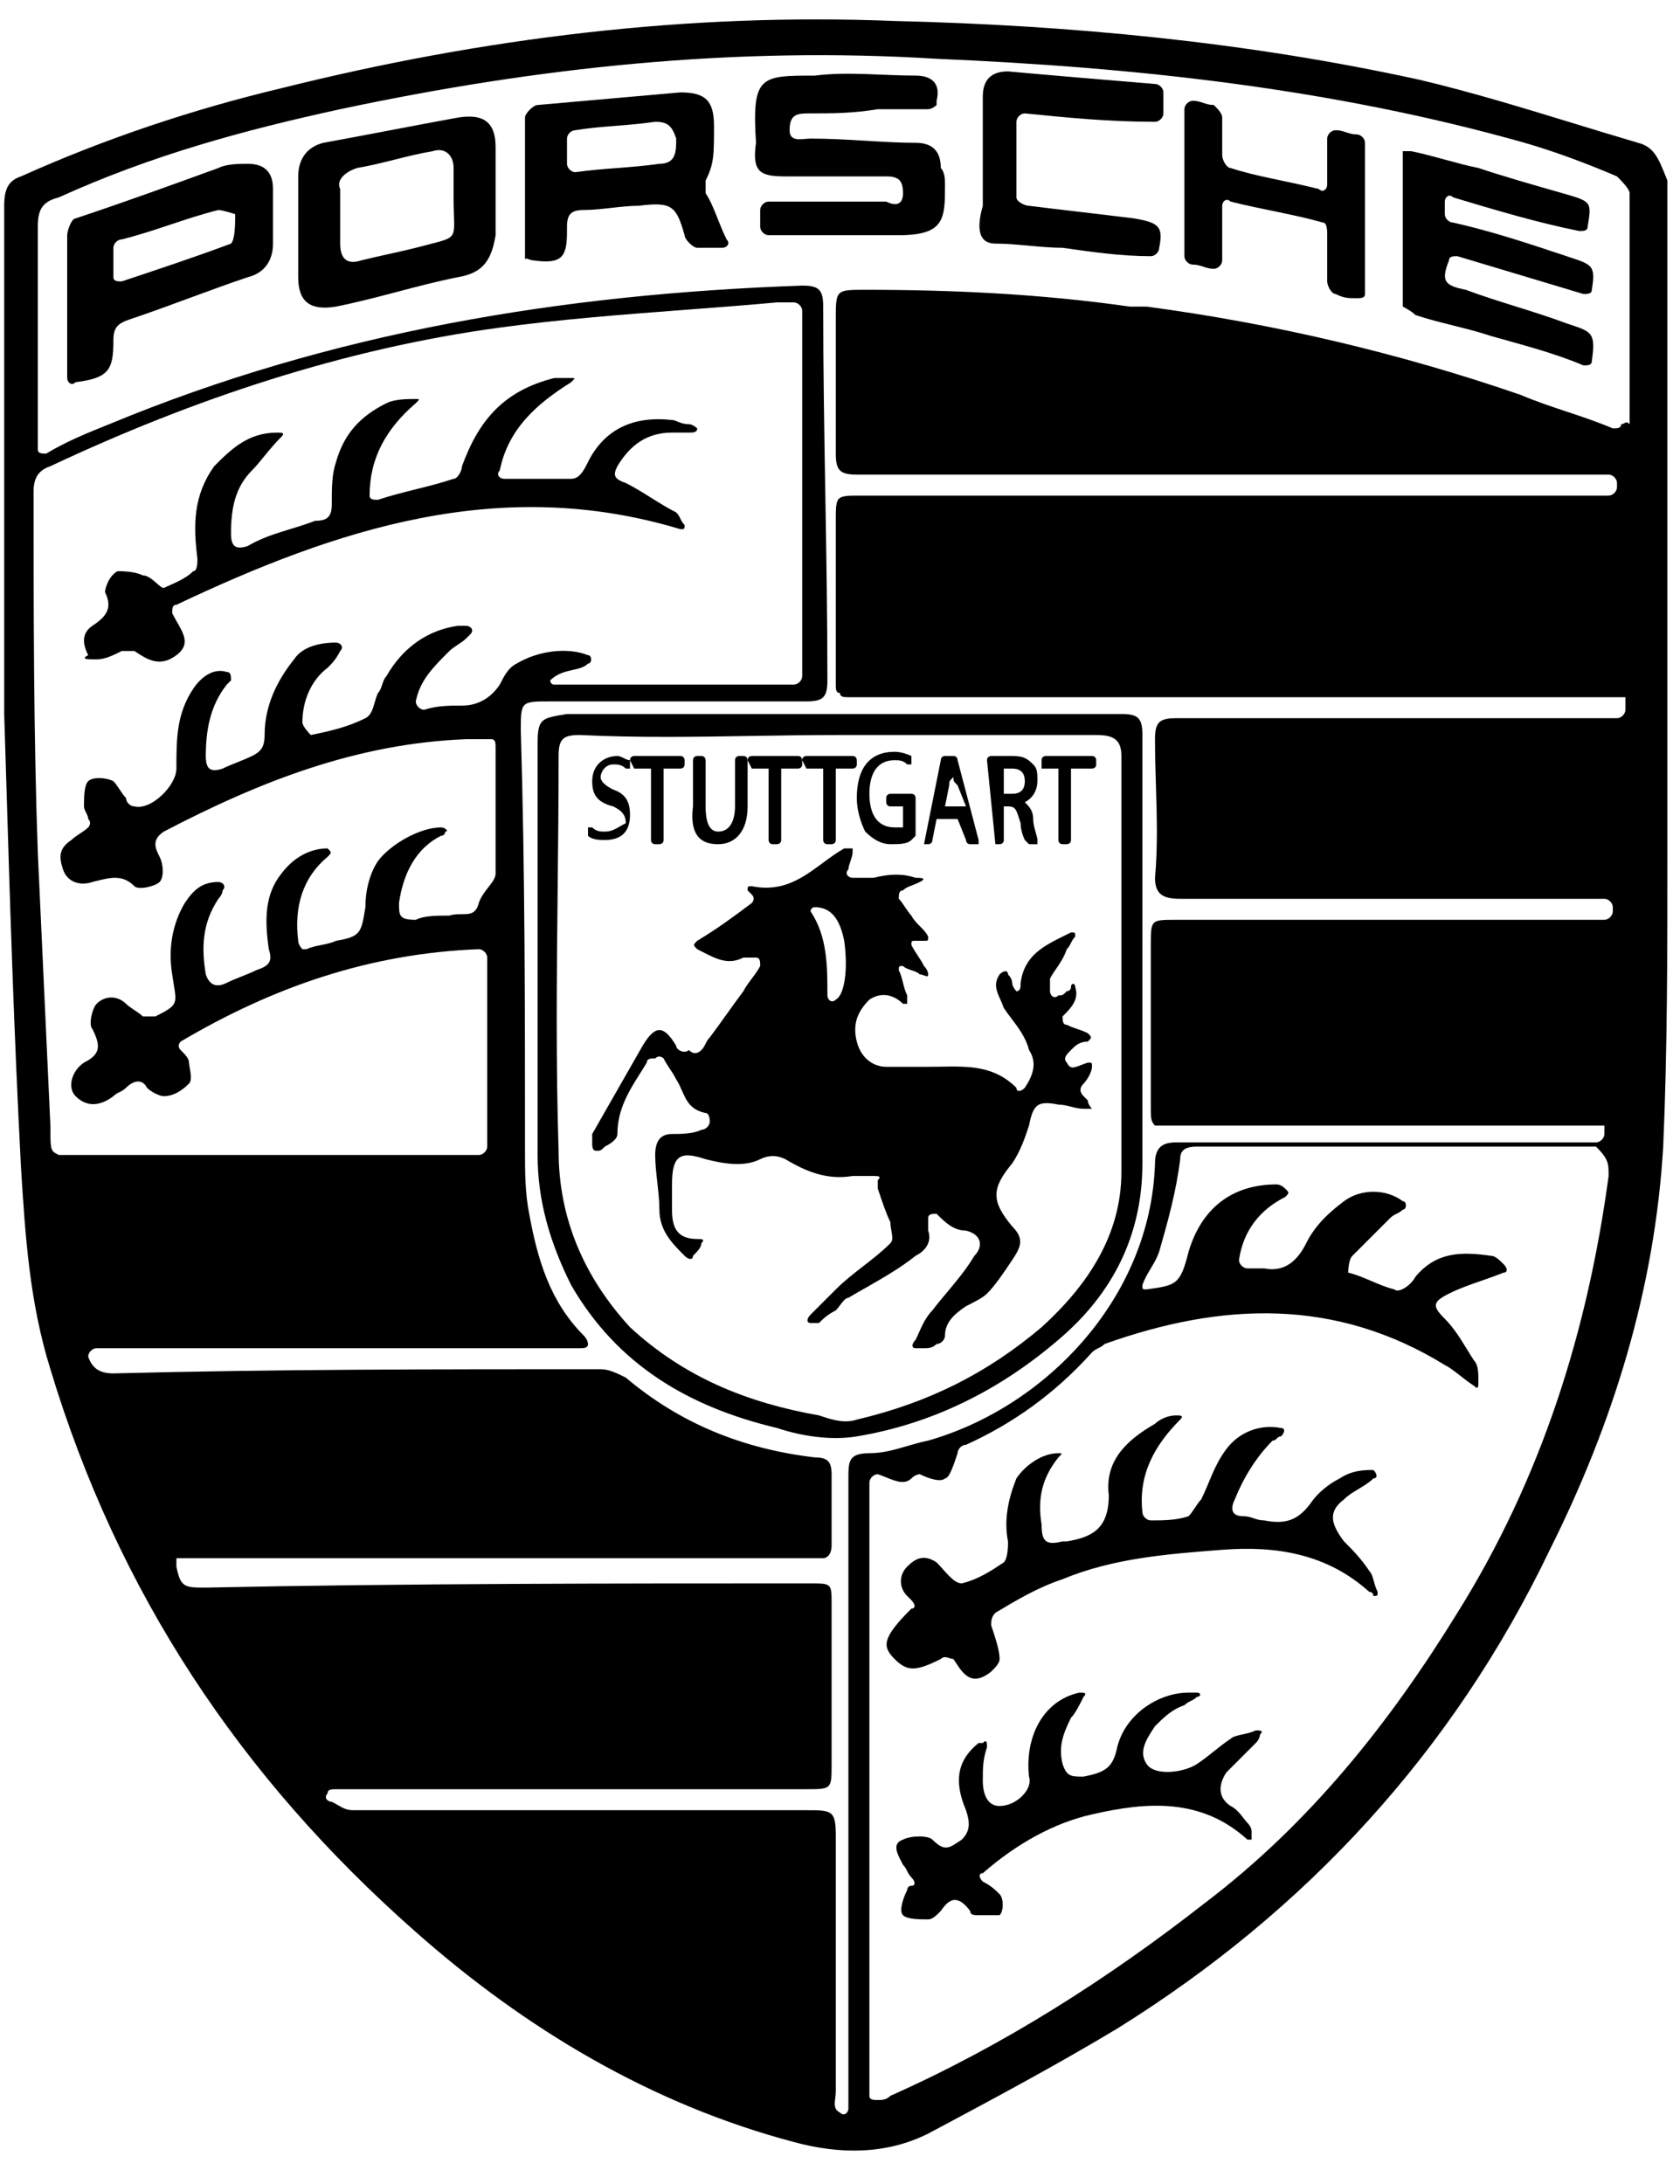 <svg width="40" height="52" viewBox="0 0 40 52" fill="none" xmlns="http://www.w3.org/2000/svg">
<path fill-rule="evenodd" clip-rule="evenodd" d="M12.8 27.5V17.7C12.8 17.116 12.895 17.1 13.453 17.008C13.468 17.005 13.484 17.003 13.5 17H20.1H26.7C27.1 17 27.2 17.1 27.2 17.5V27.7C27.2 29.4 26.5 30.8 25.2 31.9C23.8 33.1 22.2 33.9 20.4 34.2C19.8 34.3 19.1 34.2 18.5 34C16.4 33.5 14.7 32.5 13.6 30.6C13.1 29.6 12.8 28.6 12.8 27.5ZM26.1 17.5H20C19.296 17.5 18.604 17.511 17.915 17.522C16.548 17.545 15.196 17.567 13.8 17.5C13.4 17.5 13.3 17.6 13.3 18C13.3 19.074 13.289 20.137 13.277 21.192C13.255 23.281 13.234 25.341 13.3 27.4C13.3 29 13.9 30.4 15 31.6C16.3 32.8 17.8 33.4 19.5 33.7C19.8 33.8 20.1 33.9 20.4 33.8C22.1 33.4 23.5 32.7 24.8 31.6C25.9 30.6 26.7 29.4 26.7 27.9V18C26.7 17.6 26.5 17.5 26.1 17.5Z" fill="black"/>
<path d="M33.7 7.5C34.3 7.7 34.9 7.8 35.5 8C36.2 8.2 37 8.4 37.7 8.7C37.8 8.7 37.9 8.7 37.9 8.6C38 7.9 37.9 7.9 37.3 7.7C36.5 7.4 35.7 7.2 34.9 6.9C34.4 6.8 34.3 6.7 34.5 6.2C34.5 6.1 34.6 6.1 34.7 6.1L37.7 7C37.8 7 37.9 7 37.9 6.9C38 6.3 37.9 6.3 37.3 6.1C36.4 5.8 35.5 5.5 34.6 5.3C34.5 5.3 34.4 5.2 34.4 5.1V4.8C34.4 4.7 34.5 4.6 34.6 4.7C35.6 5 36.6 5.3 37.6 5.5C37.7 5.5 37.8 5.5 37.8 5.4C37.9 4.8 37.9 4.8 37.2 4.6C36.5 4.4 35.8 4.2 35.2 4C34.7 3.9 34.1 3.7 33.6 3.6C33.5 3.6 33.4 3.6 33.4 3.6V3.7V7.3C33.4 7.3 33.6 7.4 33.7 7.5" fill="black"/>
<path fill-rule="evenodd" clip-rule="evenodd" d="M1.8 9.1C1.7 9.2 1.6 9.1 1.6 9V8.2V5.6C1.6 5.5 1.7 5.2 1.8 5.2C3 4.8 4.1 4.4 5.2 4C5.4 3.9 5.7 3.9 5.9 3.9C6.3 3.9 6.5 4.1 6.5 4.5V5.8C6.5 6.2 6.3 6.5 5.9 6.6C5.45 6.75 4.975 6.925 4.5 7.1C4.025 7.275 3.55 7.45 3.1 7.6C2.8 7.7 2.7 7.8 2.7 8.1C2.7 8.8 2.6 9 1.8 9.1ZM2.9 5.7C2.8 5.7 2.7 5.8 2.7 5.9V6.6C2.7 6.7 2.8 6.7 2.9 6.7L2.9 6.7C3.8 6.4 4.7 6.1 5.5 5.8C5.6 5.7 5.6 5.3 5.6 5.1C5.6 5.1 5.3 5 5.2 5C4.8 5.1 4.425 5.225 4.05 5.35C3.675 5.475 3.3 5.6 2.9 5.7Z" fill="black"/>
<path d="M18.7 4.2H21.1C21.4 4.2 21.5 4.3 21.5 4.6C21.5 4.9 21.3 4.9 21.1 4.8C20.4 4.8 19.8 4.8 19.1 4.8C18.8 4.8 18.5 4.8 18.3 4.8C18.2 4.8 18.1 4.9 18.1 5V5.4C18.1 5.5 18.2 5.6 18.3 5.6H21.4C22.5 5.6 22.5 5.2 22.5 4.4C22.5 4.3 22.5 4.1 22.4 4C22.4 3.6 22.2 3.4 21.8 3.4C21 3.4 20.2 3.3 19.3 3.3C19.1 3.3 18.8 3.4 18.8 3.1C18.8 2.7 19 2.7 19.3 2.7C19.8 2.7 20.3 2.7 20.9 2.6H22.1C22.2 2.6 22.3 2.5 22.3 2.5V2.4C22.4 2 22.2 1.8 21.8 1.8C21 1.8 20.2 1.7 19.4 1.8C18.1 1.8 17.9 1.8 18 3.4C17.9 4.1 18.1 4.2 18.7 4.2" fill="black"/>
<path fill-rule="evenodd" clip-rule="evenodd" d="M7.1 6.6V5.6V5.5V5.3V4.2C7.1 3.8 7.3 3.5 7.7 3.4C8.25 3.3 8.775 3.2 9.3 3.1C9.825 3 10.35 2.9 10.9 2.8C11.5 2.7 11.8 2.9 11.8 3.5V5.6C11.7 6.2 11.5 6.5 10.9 6.6C10.4 6.7 9.925 6.825 9.45 6.95C8.975 7.075 8.5 7.2 8 7.3C7.4 7.4 7.1 7.2 7.1 6.6ZM9.4 3.8C9.1 3.875 8.8 3.95 8.5 4C8.2 4.1 8 4.3 8.1 4.5V5.8C8.1 6.2 8.3 6.3 8.6 6.2C8.8 6.15 9.025 6.1 9.25 6.05C9.475 6 9.7 5.95 9.9 5.9C10.447 5.751 10.673 5.725 10.761 5.602C10.85 5.477 10.8 5.253 10.8 4.7V4C10.8 3.7 10.6 3.5 10.3 3.6C10 3.65 9.7 3.725 9.4 3.8Z" fill="black"/>
<path fill-rule="evenodd" clip-rule="evenodd" d="M13.5 5.5C13.5 6.1 13.4 6.3 12.7 6.2C12.662 6.2 12.624 6.185 12.591 6.173C12.538 6.153 12.5 6.138 12.5 6.2V2.8C12.5 2.7 12.7 2.5 12.8 2.5C13.35 2.45 13.925 2.4 14.5 2.35C15.075 2.3 15.65 2.25 16.2 2.2C16.8 2.2 17 2.4 17 3C17 3.7 17 3.9 16.8 4.3V4.6C16.916 4.775 16.999 4.983 17.087 5.206C17.151 5.366 17.216 5.533 17.3 5.7C17.4 5.8 17.3 5.9 17.2 5.9H16.6C16.5 5.9 16.3 5.7 16.3 5.6C16.1 4.9 16 4.8 15.2 4.9C15 4.9 14.775 4.925 14.55 4.95C14.325 4.975 14.1 5 13.9 5C13.6 5 13.5 5.1 13.5 5.4V5.5ZM13.7 3.1C13.6 3.1 13.5 3.2 13.5 3.3V3.9C13.5 4 13.6 4.1 13.7 4.1C14.05 4.05 14.375 4.025 14.7 4C15.025 3.975 15.35 3.95 15.7 3.9C16.1 3.9 16.1 3.6 16.1 3.3C16 3 15.9 2.9 15.6 2.9C15.265 2.948 14.952 2.973 14.652 2.997C14.325 3.023 14.012 3.048 13.7 3.1Z" fill="black"/>
<path d="M28.4 6.3C28.6 6.3 28.7 6.4 28.9 6.4C29 6.4 29.1 6.3 29.1 6.2V4.9C29.1 4.8 29.2 4.7 29.3 4.8C30.1 5 30.8 5.1 31.5 5.3C31.6 5.3 31.6 5.5 31.6 5.6V6.7C31.6 6.8 31.7 7 31.8 7C32 7.1 32.1 7.1 32.3 7.1C32.4 7.1 32.5 7.1 32.5 7C32.5 5.8 32.5 4.6 32.5 3.4C32.5 3.3 32.4 3.2 32.3 3.2C32.1 3.2 32 3.1 31.8 3.1C31.7 3.1 31.6 3.2 31.6 3.3V4.4C31.6 4.5 31.5 4.6 31.4 4.5C30.6 4.3 29.9 4.2 29.3 4C29.2 4 29.1 3.8 29.1 3.7C29.1 3.4 29.1 3.1 29.1 2.8C29.1 2.7 29 2.6 28.9 2.5C28.7 2.5 28.6 2.4 28.4 2.4C28.3 2.4 28.2 2.5 28.2 2.6V6.1C28.2 6.2 28.3 6.3 28.4 6.3" fill="black"/>
<path d="M23.7 5.8C24.2 5.8 24.8 5.9 25.3 5.9C26 6 26.7 6.1 27.4 6.1C27.5 6.1 27.6 6 27.6 5.9C27.7 5.4 27.6 5.3 27 5.2C26.2 5.1 25.3 5 24.5 4.9C24.4 4.9 24.2 4.8 24.2 4.7C24.2 4.1 24.2 3.6 24.2 2.9C24.2 2.8 24.3 2.7 24.4 2.7C25.4 2.8 26.4 2.9 27.5 2.9C27.6 2.9 27.7 2.8 27.7 2.7V2.2C27.7 2.1 27.6 2 27.5 2C26.3 1.9 25.1 1.8 24 1.7C23.6 1.7 23.4 1.9 23.4 2.3V4.9C23.2 5.6 23.4 5.8 23.7 5.8" fill="black"/>
<path d="M2.3 15.7C2.5 15.7 2.7 15.6 2.9 15.5H3.2C3.5 15.7 3.8 15.9 4.2 15.6C4.6 15.3 4.3 15 4.1 14.6C4.1 14.5 4.1 14.4 4.2 14.4C8 12.6 11.9 11.3 16.2 12.6C16.3 12.6 16.3 12.6 16.3 12.5C16.2 12.4 16.2 12.3 16.1 12.2C15.7 12 15.3 11.7 14.9 11.5C14.6 11.4 14.6 11.3 14.7 11.1C15 10.6 15.4 10.3 16 10.3H16.4C16.5 10.3 16.6 10.3 16.6 10.2C16.6 10.2 16.5 10.1 16.4 10.1C16.2 10.1 16.1 10 16 10C15.1 9.9 14.4 10.2 14 11C13.9 11.2 13.8 11.4 13.6 11.4C13.1 11.4 12.5 11.4 12 11.4C11.9 11.4 11.8 11.3 11.9 11.2C12.1 10.2 12.8 9.6 13.6 9.1C13.7 9 13.7 9 13.6 9C13.5 9 13.3 9 13.2 9C12 9.3 11.4 10 11 11.1C11 11.2 10.9 11.4 10.8 11.4C10.2 11.6 9.6 11.7 9 11.9C8.9 11.9 8.8 11.9 8.8 11.8C8.8 10.9 9.2 10.2 9.9 9.6C10 9.5 10 9.5 9.9 9.5C9.7 9.5 9.4 9.5 9.2 9.6C8.6 9.9 8.2 10.3 8 11C7.9 11.3 7.9 11.6 7.9 12C7.9 12.3 7.8 12.4 7.5 12.4C7 12.6 6.4 12.7 5.9 13C5.6 13.1 5.5 13 5.5 12.7C5.5 12.1 5.6 11.6 6 11.2C6.2 11 6.4 10.7 6.7 10.4C6.8 10.3 6.7 10.3 6.6 10.3C5.9 10.3 5.5 10.7 5.1 11.1C4.6 11.8 4.6 12.5 4.7 13.3C4.7 13.4 4.7 13.6 4.6 13.6C4.4 13.8 4.1 13.9 3.9 14C3.8 14 3.6 13.7 3.4 13.7C3.2 13.6 2.9 13.6 2.8 13.6C2.6 13.7 2.5 14 2.5 14.1C2.7 14.5 2.5 14.7 2.2 14.9C1.9 15.1 2 15.4 2.1 15.6C1.9 15.7 2.1 15.7 2.3 15.7" fill="black"/>
<path d="M31.9 35.2C31.7 35.3 31.4 35.5 31.2 35.8C30.9 36.2 30.6 36.3 30.1 36.2C29.9 36.2 29.8 36.1 29.6 36.1C29.3 36.1 29.3 35.9 29.4 35.7C29.6 35.2 29.9 34.7 30.3 34.3C30.4 34.3 30.4 34.2 30.5 34.2C30.6 34.1 30.6 34 30.5 34C30 33.9 29.5 34.1 29.2 34.5C28.9 34.9 28.8 35.3 28.6 35.7C28.5 35.8 28.4 36 28.3 36.1C28 36.2 27.7 36.2 27.4 36.2C27.3 36.2 27.2 36.1 27.2 36C27.1 35.1 27.5 34.4 28.1 33.8C28.2 33.7 28.1 33.7 28 33.7C27.8 33.7 27.6 33.8 27.5 33.9C26.8 34.3 26.3 34.8 26.4 35.6C26.4 36.4 26 36.6 25.4 36.7H25.3C24.9 36.8 24.8 36.7 24.8 36.3C24.7 35.7 24.8 35.2 25.2 34.7C25.3 34.6 25.3 34.6 25.2 34.6C24.8 34.6 24.4 34.9 24.2 35.2C24 35.7 23.9 36.2 24 36.7C24 36.8 24 37.1 23.9 37.2C23.6 37.4 23.3 37.6 22.9 37.7C22.7 37.7 22.5 37.4 22.3 37.2C22 37 21.8 37.1 21.6 37.3C21.4 37.5 21.4 37.8 21.6 38L21.7 38.1C21.8 38.2 21.8 38.3 21.7 38.3C21 39 21 39.2 21.3 39.5C21.6 39.8 21.8 39.8 22.4 39.5C22.5 39.4 22.6 39.5 22.7 39.5C22.9 39.8 23.1 40.2 23.6 39.8C23.7 39.7 23.8 39.6 23.8 39.5C23.8 39.3 23.7 39 23.6 38.7C23.6 38.6 23.6 38.5 23.7 38.4C24.2 38.1 24.7 37.8 25.3 37.6C26.5 37.1 27.8 37 29.1 36.9C30.4 36.8 31.6 37 32.6 37.9C32.6 37.9 32.7 37.9 32.7 38C32.8 38 32.8 38 32.8 37.9C32.7 37.7 32.7 37.5 32.6 37.4C32.4 37.1 32.2 36.9 32 36.7C31.7 36.3 31.6 36 32 35.7C32.2 35.5 32.5 35.4 32.7 35.2C32.8 35.2 32.8 35.1 32.7 35C32.5 35 32.2 35 31.9 35.2" fill="black"/>
<path d="M29.9 41.2C29.7 41.3 29.4 41.3 29.3 41.4C29 41.6 28.8 41.8 28.5 42C28.2 42.2 27.5 42.3 27.3 42C27.1 41.7 27.3 41.4 27.5 41.1C27.7 40.9 27.9 40.7 28.2 40.6C28.3 40.5 28.4 40.5 28.5 40.4C28.6 40.4 28.6 40.3 28.5 40.3C28.4 40.3 28.4 40.3 28.3 40.3C27.6 40.3 26.8 40.8 26.6 41.6C26.5 42.1 26.3 42.2 25.8 42.3C25.5 42.3 25.4 42.3 25.3 42C25.2 41.6 25.3 41.3 25.5 40.9C25.6 40.8 25.7 40.6 25.8 40.4C25.9 40.3 25.8 40.3 25.7 40.3C24.8 40.5 24.4 41.4 24.5 42.3C24.6 42.6 24.2 43 23.8 43C23.5 43 23.4 42.7 23.4 42.4C23.4 42.1 23.4 41.9 23.5 41.6C23.5 41.5 23.5 41.4 23.4 41.5H23.3C22.8 41.9 22.7 42.4 23 43.1C23.1 43.4 23.1 43.6 22.9 43.8C22.6 44 22.5 44.1 22.2 43.8C22.1 43.7 21.7 43.7 21.5 43.8C21.2 43.9 21.4 44.2 21.5 44.4C21.6 44.5 21.6 44.6 21.7 44.7C21.8 44.8 21.8 44.9 21.7 44.9C21.6 44.9 21.6 45 21.6 45C21.5 45.2 21.4 45.5 21.5 45.6C21.6 45.7 21.9 45.7 22.1 45.7C22.2 45.7 22.3 45.6 22.4 45.5C22.6 45.2 22.8 45.1 23.1 45.5C23.1 45.6 23.2 45.6 23.3 45.6H23.8C23.9 45.5 23.9 45.2 23.8 45.1C23.7 45 23.6 44.9 23.4 44.8C23.3 44.7 23.3 44.6 23.4 44.6C24.2 43.9 25.1 43.4 26 43.2C27.3 42.9 28.6 42.8 29.7 43.8H29.8C29.8 43.8 29.8 43.7 29.8 43.6C29.8 43.5 29.7 43.4 29.7 43.4C29.6 43.3 29.5 43.1 29.3 43C29 42.8 29 42.5 29.2 42.2C29.4 42 29.7 41.7 29.9 41.5C30 41.4 30 41.3 30 41.3C30.1 41.2 30 41.2 29.9 41.2" fill="black"/>
<path fill-rule="evenodd" clip-rule="evenodd" d="M15.3 24.9C15.6 24.4 15.8 24.4 16.1 24.9C16.1 25 16.3 25.1 16.4 25C16.5 25.1 16.6 25.1 16.7 25C16.75 24.95 16.775 24.9 16.8 24.85C16.825 24.8 16.85 24.75 16.9 24.7C17.05 24.5 17.175 24.325 17.3 24.15C17.425 23.975 17.55 23.8 17.7 23.6C17.75 23.5 17.825 23.4 17.9 23.3C17.975 23.2 18.05 23.1 18.1 23C18.1 22.9 18.1 22.8 18 22.8H17.7C17.341 22.98 17.062 22.837 16.72 22.661C16.681 22.641 16.641 22.62 16.6 22.6C16.5 22.5 16.5 22.5 16.6 22.4C17.1 22.1 17.5 21.8 17.9 21.5L17.9 21.5C17.9 21.5 18 21.4 17.9 21.3L17.8 21.2C17.8 21.15 17.8 21.125 17.812 21.113C17.825 21.1 17.85 21.1 17.9 21.1C18.639 21.248 19.105 20.904 19.581 20.553C19.748 20.429 19.918 20.304 20.1 20.2H20.3V20.3C20.3 20.35 20.275 20.425 20.25 20.5C20.225 20.575 20.2 20.65 20.2 20.7C20.1 20.8 20.2 20.9 20.3 20.9H20.8C21.2 20.8 21.5 20.8 21.8 20.9C21.9 20.9 22.1 20.9 21.9 21C21.824 21.038 21.762 21.062 21.709 21.082C21.624 21.115 21.562 21.138 21.5 21.2C21.4 21.2 21.4 21.3 21.4 21.4C21.45 21.45 21.5 21.525 21.55 21.6C21.6 21.675 21.65 21.75 21.7 21.8C21.75 21.9 21.825 21.975 21.9 22.05C21.975 22.125 22.05 22.2 22.1 22.3C22.1 22.4 22.1 22.4 22 22.4H21.8C21.75 22.4 21.725 22.4 21.712 22.413C21.7 22.425 21.7 22.45 21.7 22.5C21.75 22.6 21.8 22.675 21.85 22.75C21.9 22.825 21.95 22.9 22 23C22.1 23.1 22.1 23.2 22.1 23.2C22.1 23.262 22.062 23.247 22.009 23.227C21.976 23.215 21.938 23.2 21.9 23.2C21.85 23.15 21.775 23.125 21.7 23.1C21.625 23.075 21.55 23.05 21.5 23C21.4 23 21.4 23 21.4 23.1C21.45 23.2 21.475 23.3 21.5 23.4C21.525 23.5 21.55 23.6 21.6 23.7V23.9H21.5C21.3 23.7 21 23.6 20.7 23.8C20.4 24.1 20.3 24.4 20.4 24.8C20.5 25.2 20.8 25.4 21.1 25.4H22.1C22.202 25.4 22.302 25.398 22.4 25.397C23.076 25.386 23.676 25.376 24.2 25.9C24.2 26 24.3 26 24.4 25.9C24.6 25.6 24.7 25.3 24.5 25C24.427 24.706 24.246 24.467 24.075 24.241C24.014 24.16 23.953 24.08 23.9 24C23.875 23.926 23.845 23.858 23.816 23.794C23.726 23.596 23.649 23.426 23.8 23.2C23.9 23.1 24 23.1 24 23.2C24.1 23.3 24.1 23.4 24.1 23.4C24.1 23.5 24.2 23.6 24.2 23.6C24.3 23.6 24.3 23.5 24.3 23.4C24.393 22.747 24.834 22.529 25.38 22.26C25.419 22.24 25.459 22.22 25.5 22.2C25.55 22.2 25.575 22.2 25.587 22.212C25.6 22.225 25.6 22.25 25.6 22.3C25.55 22.35 25.525 22.4 25.5 22.45C25.475 22.5 25.45 22.55 25.4 22.6C25.337 22.788 25.235 22.937 25.143 23.072C25.088 23.151 25.037 23.226 25 23.3V23.6C25 23.7 25.1 23.8 25.2 23.7C25.242 23.7 25.267 23.7 25.289 23.692C25.318 23.682 25.343 23.657 25.4 23.6C25.4 23.6 25.5 23.6 25.5 23.5C25.5 23.4 25.6 23.4 25.6 23.5C25.7 23.8 25.5 24 25.3 24.2C25.3 24.3 25.3 24.4 25.4 24.4C25.5 24.45 25.575 24.475 25.65 24.5C25.725 24.525 25.8 24.55 25.9 24.6C25.95 24.65 25.975 24.675 25.975 24.7C25.975 24.725 25.95 24.75 25.9 24.8C25.7 24.8 25.6 24.9 25.5 25C25.4 25.1 25.3 25.2 25.4 25.3C25.48 25.459 25.559 25.428 25.739 25.359C25.786 25.341 25.839 25.32 25.9 25.3C25.95 25.3 25.975 25.3 25.988 25.312C26 25.325 26 25.35 26 25.4C26 25.5 25.9 25.7 25.8 25.8C25.7 25.9 25.7 26 25.8 26.1L25.9 26.2C25.9 26.3 26 26.4 26 26.4H25.8C25.7 26.4 25.6 26.375 25.5 26.35C25.4 26.325 25.3 26.3 25.2 26.3C24.7 26.2 24.6 26.3 24.5 26.8L24.5 26.8C24.4 27.1 24.3 27.4 24.1 27.7C23.6 28.3 23.6 28.6 24.1 29.2C24.4 29.5 24.3 29.7 24.1 30C23.9 30.3 23.7 30.6 23.5 30.8C23.4 30.9 23.2 31 23 31.1L23 31.1C22.7 31.3 22.5 31.5 22.5 31.8C22.5 31.9 22.4 32 22.3 32C22.2 32.1 22.1 32.1 22 32.1H21.8C21.7 32.1 21.7 32 21.8 31.9C21.824 31.853 21.847 31.8 21.872 31.744C21.953 31.564 22.047 31.353 22.2 31.2C22.306 31.059 22.424 30.918 22.546 30.773C22.769 30.506 23.006 30.224 23.2 29.9C23.4 29.7 23.4 29.4 23 29.3C22.7 29.3 22.5 29.1 22.3 28.9C22.2 28.9 22.1 28.9 22.1 29V29.3C22.2 29.6 22 29.8 21.8 29.9C21.433 30.194 21.012 30.433 20.617 30.659C20.473 30.74 20.333 30.82 20.2 30.9C20.133 30.9 20.067 30.989 20 31.078C19.967 31.122 19.933 31.167 19.9 31.2C19.7 31.3 19.6 31.4 19.5 31.5H19.3C19.2 31.5 19.2 31.4 19.3 31.3L19.9 30.7C20.1 30.5 20.325 30.325 20.55 30.15C20.775 29.975 21 29.8 21.2 29.6C21.265 29.535 21.246 29.429 21.224 29.308C21.212 29.242 21.2 29.171 21.2 29.1C21.1 28.9 21 28.6 20.9 28.3V28.1C21 28 20.9 28 20.8 28H20.3C19.7 28.1 19.2 27.9 18.7 27.6C18.5 27.5 18.3 27.5 18.1 27.6C17.7 27.8 17.2 27.7 16.8 27.6C16.2 27.4 16 27.5 16 28.2V28.8C16 29.2 16.1 29.5 16.6 29.5C16.7 29.5 16.8 29.5 16.7 29.6C16.7 29.7 16.6 29.8 16.5 29.9C16.5 30 16.4 30 16.3 29.9C16 29.6 15.7 29.3 15.7 28.8C15.7 28.6 15.675 28.375 15.65 28.15C15.625 27.925 15.6 27.7 15.6 27.5C15.6 27.2 15.7 27 16 27C16.2 27 16.5 27 16.7 26.9C16.8 26.9 16.9 26.8 16.9 26.7C16.9 26.7 16.9 26.5 16.8 26.5C16.439 26.428 16.339 26.2 16.236 25.965C16.196 25.875 16.156 25.784 16.1 25.7C16.05 25.6 16 25.525 15.95 25.45C15.9 25.375 15.85 25.3 15.8 25.2C15.8 25.2 15.7 25.1 15.6 25.2C15.5 25.2 15.4 25.2 15.4 25.3C15.352 25.38 15.302 25.46 15.251 25.54C14.982 25.965 14.7 26.412 14.7 27C14.7 27.1 14.6 27.2 14.4 27.3C14.3 27.4 14.3 27.4 14.2 27.4C14.1 27.4 14.1 27.3 14.1 27.2V27L15.3 24.9ZM20.1 22.4C20 21.9 19.8 21.6 19.4 21.6C19.3 21.6 19.3 21.7 19.3 21.7C19.7 22.3 19.7 23 19.7 23.7C19.7 23.8 19.8 23.9 19.9 23.8C20.1 23.7 20.2 23.1 20.1 22.4Z" fill="black"/>
<path d="M14.4 19.8C14.3 19.8 14.2 19.8 14.1 19.7H14V19.8V19.9C14.1 20 14.3 20 14.4 20C14.8 20 15 19.8 15 19.4C15 19.1 14.9 18.9 14.6 18.8C14.4 18.7 14.3 18.6 14.3 18.5C14.3 18.4 14.4 18.2 14.6 18.2C14.7 18.2 14.8 18.2 14.9 18.3H15V18.2V18.1C14.9 18.1 14.8 18 14.7 18C14.4 18 14.1 18.2 14.1 18.6C14.1 18.9 14.2 19.1 14.6 19.2C14.8 19.3 14.9 19.4 14.9 19.6C14.7 19.7 14.6 19.8 14.4 19.8" fill="black"/>
<path d="M15.1 18.3H15.5V20C15.5 20 15.5 20.1 15.6 20.1H15.7C15.7 20.1 15.8 20.1 15.8 20V18.3H16.2C16.2 18.3 16.3 18.3 16.3 18.2V18.1C16.3 18.1 16.3 18 16.2 18H15.1C15.1 18 15 18 15 18.1L15.1 18.3C15 18.2 15.1 18.3 15.1 18.3" fill="black"/>
<path d="M17.1 20.1C17.5 20.1 17.8 19.8 17.8 19.2V18.1C17.8 18.1 17.8 18 17.7 18H17.6C17.6 18 17.5 18 17.5 18.1V19.2C17.5 19.5 17.4 19.8 17.1 19.8C16.9 19.8 16.8 19.6 16.8 19.2V18.1C16.8 18.1 16.8 18 16.7 18H16.6C16.6 18 16.5 18 16.5 18.1V19.2C16.4 20 16.8 20.1 17.1 20.1" fill="black"/>
<path d="M17.9 18.3H18.3V20C18.3 20 18.3 20.1 18.4 20.1H18.5C18.5 20.1 18.6 20.1 18.6 20V18.3H19C19 18.3 19.1 18.3 19.1 18.2V18.1C19.1 18.1 19.1 18 19 18H17.9C17.9 18 17.8 18 17.8 18.1L17.9 18.3C17.8 18.2 17.9 18.3 17.9 18.3" fill="black"/>
<path d="M19.2 18.3H19.6V20C19.6 20 19.6 20.1 19.7 20.1H19.8C19.8 20.1 19.9 20.1 19.9 20V18.3H20.3C20.3 18.3 20.4 18.3 20.4 18.2V18.1C20.4 18.1 20.4 18 20.3 18H19.2C19.2 18 19.1 18 19.1 18.1L19.2 18.3C19.2 18.2 19.2 18.3 19.2 18.3" fill="black"/>
<path d="M20.6 19.8C20.8 20 21 20.1 21.2 20.1C21.4 20.1 21.6 20.1 21.7 20L21.8 19.9V19C21.8 19 21.8 18.9 21.7 18.9H21.2C21.2 18.9 21.1 18.9 21.1 19V19.1C21.1 19.1 21.1 19.2 21.2 19.2H21.5V19.7C21.4 19.7 21.4 19.7 21.3 19.7C20.9 19.7 20.7 19.4 20.7 18.9C20.7 18.4 20.9 18.1 21.3 18.1C21.4 18.1 21.5 18.1 21.6 18.2H21.7V18.1V18C21.7 18 21.5 17.9 21.3 17.9C20.7 17.9 20.4 18.3 20.4 19C20.4 19.3 20.5 19.6 20.6 19.8" fill="black"/>
<path fill-rule="evenodd" clip-rule="evenodd" d="M22.1 20.1H22L22.4 18.1C22.4 18 22.5 18 22.5 18H22.7C22.8 18 22.8 18.1 22.8 18.1L23.3 20V20.1H23.2H23.1C23 20.1 23 20 23 20L22.8 19.5H22.3L22.2 20C22.2 20.1 22.1 20.1 22.1 20.1ZM22.6 18.7L22.5 19.2H23L22.8 18.7C22.742 18.642 22.718 18.618 22.708 18.589C22.7 18.567 22.7 18.543 22.7 18.5C22.642 18.558 22.618 18.582 22.608 18.611C22.6 18.633 22.6 18.657 22.6 18.7Z" fill="black"/>
<path fill-rule="evenodd" clip-rule="evenodd" d="M23.8 20.1H23.7L23.5 18.1C23.5 18 23.6 18 23.6 18H24C24.3 18 24.4 18 24.6 18.2C24.7 18.3 24.7 18.4 24.7 18.6C24.7 18.8 24.6 19 24.4 19.1C24.5 19.2 24.6 19.3 24.6 19.5C24.6 19.617 24.634 19.734 24.663 19.831C24.683 19.9 24.7 19.959 24.7 20V20.1H24.6H24.5L24.4 20C24.4 20 24.3 19.8 24.3 19.6C24.286 19.559 24.274 19.522 24.264 19.488C24.196 19.274 24.173 19.2 24 19.2H23.9V20C23.9 20.1 23.8 20.1 23.8 20.1ZM23.9 18.3V18.9H24.1C24.3 18.9 24.4 18.8 24.4 18.6C24.4 18.4 24.3 18.3 24.1 18.3H23.9Z" fill="black"/>
<path d="M24.8 18.3H25.2V20C25.2 20 25.2 20.1 25.3 20.1H25.4C25.4 20.1 25.5 20.1 25.5 20V18.3H26C26 18.3 26.1 18.3 26.1 18.2V18.1C26.1 18.1 26.1 18 26 18H24.9C24.9 18 24.8 18 24.8 18.1V18.3C24.7 18.2 24.8 18.3 24.8 18.3" fill="black"/>
<path fill-rule="evenodd" clip-rule="evenodd" d="M37.497 2.946C38.003 3.101 38.506 3.255 39 3.4C39.38 3.495 39.489 3.77 39.67 4.225L39.7 4.3V20.3C39.7 22.7 39.7 25 39.6 27.3C39.4 30.7 38.4 33.9 36.9 36.9C34.6 41.7 31.1 45.5 26.6 48.3C25.1 49.2 23.6 50 22.1 50.8C21.1 51.3 20 51.3 18.9 51C15.5 50.1 12.5 48.3 9.9 46C5.7 42.3 2.8 37.9 1.2 32.6C0.7 31 0.6 29.4 0.5 27.8C0.331 24.586 0.233 21.372 0.147 18.52L0.147 18.52C0.131 18.001 0.115 17.493 0.1 17V4.9C0.1 4.5 0.2 4.3 0.5 4.2C2.5 3.3 4.6 2.6 6.7 2.1C11.5 0.9 16.4 0.3 21.3 0.5C25.5 0.6 29.7 1 33.8 1.9C35.006 2.184 36.262 2.568 37.497 2.946ZM1.05 23.55L1.05 23.55C1.1 24.625 1.15 25.7 1.2 26.8C1.2 27.211 1.2 27.34 1.264 27.413C1.294 27.447 1.337 27.468 1.4 27.5H11.1H11.4C11.5 27.5 11.6 27.4 11.6 27.3V22.8C11.6 22.7 11.5 22.6 11.4 22.6C8.8 22.7 6.5 23.5 4.3 24.8C4.3 24.8 4.2 24.9 4.3 25C4.4 25.1 4.5 25.2 4.5 25.3C4.5 25.328 4.508 25.372 4.517 25.423C4.54 25.553 4.572 25.728 4.5 25.8C4.3 26 4.1 26.1 3.9 26.1C3.8 26.1 3.6 26 3.5 25.9C3.4 25.7 3.2 25.7 3 25.9C2.95 25.95 2.9 25.975 2.85 26C2.8 26.025 2.75 26.05 2.7 26.1C2.3 26.4 2 26.3 1.8 26.1C1.6 25.9 1.7 25.5 2 25.3C2.4 25.1 2.4 24.9 2.2 24.5C2.1 24.4 2.2 24 2.3 23.9C2.5 23.7 2.8 23.7 3 23.9C3.05 23.95 3.125 24 3.2 24.05L3.2 24.05C3.275 24.1 3.35 24.15 3.4 24.2H3.7C4.22 23.94 4.214 23.905 4.138 23.445L4.138 23.445C4.127 23.374 4.113 23.293 4.1 23.2C4 22.6 4.1 22 4.4 21.5C4.6 21.2 4.8 21 5.2 21C5.3 21 5.4 21.1 5.3 21.2C5.3 21.3 5.2 21.4 5.2 21.4C4.8 22 4.8 22.6 4.9 23.2C5 23.5 5.2 23.5 5.4 23.4C5.5 23.35 5.625 23.3 5.75 23.25C5.875 23.2 6 23.15 6.1 23.1C6.4 23 6.5 22.9 6.4 22.6C6.3 21.9 6.3 21.3 6.7 20.8C7 20.4 7.4 20.2 7.8 20.2C7.85 20.25 7.875 20.275 7.875 20.3C7.875 20.325 7.85 20.35 7.8 20.4C7.2 20.9 7 21.6 7.1 22.4C7.1 22.5 7.2 22.6 7.2 22.6H7.3C7.4 22.55 7.525 22.525 7.65 22.5C7.775 22.475 7.9 22.45 8 22.4C8.583 22.303 8.6 22.206 8.692 21.649L8.7 21.6C8.7 21.2 8.8 20.8 9 20.5C9.3 20.1 10 19.7 10.5 19.7C10.6 19.7 10.7 19.8 10.6 19.8C10.6 19.9 10.5 19.9 10.5 19.9C9.9 20.2 9.6 20.8 9.5 21.5C9.5 21.8 9.5 21.9 9.9 21.9C10.1 21.8 10.4 21.8 10.7 21.8C10.8 21.767 10.9 21.767 10.993 21.767C11.178 21.767 11.333 21.767 11.4 21.5C11.448 21.356 11.542 21.235 11.627 21.125C11.719 21.008 11.8 20.904 11.8 20.8V17.8C11.8 17.7 11.8 17.6 11.7 17.6H11.6H11.1C8.5 17.7 6.2 18.6 3.9 19.8C3.6 20 3.7 20.2 3.8 20.4C3.9 20.6 3.9 20.9 3.8 21C3.7 21.1 3.3 21.2 3.2 21.1C2.918 20.818 2.636 20.89 2.271 20.982L2.2 21C1.9 21.1 1.6 21 1.5 20.7C1.4 20.4 1.4 20.2 1.7 20C1.75 19.95 1.825 19.9 1.9 19.85C1.975 19.8 2.05 19.75 2.1 19.7C2.1 19.7 2.2 19.6 2.1 19.5C2.1 19.45 2.075 19.4 2.05 19.35C2.025 19.3 2 19.25 2 19.2C2 19 2 18.7 2.1 18.6C2.2 18.5 2.5 18.5 2.7 18.6C2.75 18.65 2.8 18.725 2.85 18.8L2.85 18.8L2.85 18.8C2.9 18.875 2.95 18.95 3 19C3 19.1 3.1 19.2 3.2 19.2C3.6 19.3 4.2 18.7 4.2 18.3C4.2 17.6 4.2 17 4.6 16.4C4.8 16.1 5.1 15.9 5.4 16C5.5 16 5.5 16.1 5.5 16.2L5.4 16.3C5 16.8 4.9 17.4 4.9 18C4.9 18.3 5 18.4 5.3 18.3C5.4 18.25 5.525 18.2 5.65 18.15L5.65 18.15C5.775 18.1 5.9 18.05 6 18C6.2 17.9 6.3 17.8 6.3 17.5C6.3 16.8 6.6 16.2 7 15.7C7.2 15.4 7.6 15.3 8 15.3C8.1 15.3 8.2 15.4 8.1 15.5C8 15.7 7.9 15.8 7.8 15.9C7.4 16.2 7.2 16.7 7.2 17.2C7.2 17.3 7.4 17.5 7.4 17.5C7.9 17.4 8.3 17.3 8.7 17.1C8.833 17.033 8.878 16.878 8.922 16.722C8.944 16.644 8.967 16.567 9 16.5C9.05 16.45 9.075 16.375 9.1 16.3C9.125 16.225 9.15 16.15 9.2 16.1C9.6 15.4 10.2 15 10.9 14.9H11.1C11.2 14.9 11.3 15 11.2 15.1L11.1 15.2C11.05 15.25 10.975 15.3 10.9 15.35L10.9 15.35C10.825 15.4 10.75 15.45 10.7 15.5C10.3 15.9 10 16.2 9.9 16.7C9.9 16.8 10 16.9 10.1 16.9C10.4 16.8 10.7 16.8 11 16.8C11.4 16.8 11.7 16.6 11.9 16.3C12 16.1 12.1 15.9 12.3 15.8C12.8 15.5 13.5 15.4 14 15.6C14.1 15.6 14.1 15.8 14 15.8C13.91 15.89 13.78 15.919 13.636 15.951C13.461 15.991 13.265 16.035 13.1 16.2C13.1 16.2 13.1 16.3 13.2 16.3H18.9C19 16.3 19.1 16.2 19.1 16.1V7.4C19.1 7.3 19 7.2 18.9 7.2H18.5C17.767 7.267 17.033 7.322 16.3 7.378C14.833 7.489 13.367 7.6 11.9 7.8C8.2 8.3 4.6 9.5 1.2 11.1C0.9 11.2 0.8 11.4 0.8 11.7C0.8 14.6 0.8 17.5 0.9 20.3C0.95 21.4 1 22.475 1.05 23.55ZM38.3 28C37.8 31.7 36.7 35.2 34.7 38.4C33.1 41 31.2 43.4 28.7 45.3C26.4 47.1 23.9 48.7 21.2 49.9C21.1 50 21 50 20.9 50C20.8 50 20.7 50 20.7 49.9V35.3C20.7 35.2 20.8 35.1 20.9 35.1C20.965 35.122 21.031 35.148 21.095 35.174L21.095 35.174C21.326 35.268 21.544 35.356 21.7 35.2C21.8 35.1 21.9 35.1 21.9 35.1C22.1 35.2 22.4 35.3 22.5 35.2C22.6 35.2 22.7 34.9 22.8 34.6C22.8 34.5 22.9 34.4 23 34.4C24.1 33.9 25.1 33.2 26 32.2C26.05 32.15 26.1 32.125 26.15 32.1C26.2 32.075 26.25 32.05 26.3 32C29.1 31 31.8 30.9 34.4 32.5C34.512 32.556 34.625 32.644 34.755 32.745C34.856 32.825 34.968 32.912 35.1 33C35.2 33.1 35.2 33 35.2 32.9C35.2 32.7 35.2 32.5 35.1 32.4C35.045 32.318 34.99 32.227 34.933 32.134L34.933 32.134C34.782 31.888 34.617 31.617 34.4 31.4C34.1 31.1 34.1 31 34.5 30.8C34.742 30.679 34.984 30.594 35.249 30.502C35.421 30.442 35.603 30.379 35.8 30.3C35.9 30.3 35.9 30.2 35.8 30.1C35.7 30 35.6 29.9 35.5 29.9C34.8 29.8 34.2 29.8 33.7 30.4C33.6 30.6 33.3 30.8 33.2 30.7C33 30.65 32.825 30.575 32.65 30.5C32.475 30.425 32.3 30.35 32.1 30.3C32.1 30.3 32.1 30 32.2 29.9L33.1 29C33.15 28.95 33.2 28.925 33.25 28.9C33.3 28.875 33.35 28.85 33.4 28.8C33.5 28.8 33.5 28.6 33.4 28.6C33 28.3 32.4 28.3 32 28.6C31.6 28.9 31.3 29.2 31.1 29.6C30.9 30 30.6 30.3 30.1 30.2H29.7C29.6 30.2 29.5 30.1 29.5 30C29.6 29.3 30 28.8 30.6 28.5L30.6 28.5C30.65 28.45 30.675 28.425 30.675 28.4C30.675 28.375 30.65 28.35 30.6 28.3L30.6 28.3C30.5 28.2 30.4 28.2 30.4 28.2C29.3 28.2 28.6 28.8 28.3 29.8C28.104 30.585 28.004 30.6 27.337 30.695L27.3 30.7C27.25 30.7 27.225 30.7 27.212 30.688C27.2 30.675 27.2 30.65 27.2 30.6C27.25 30.45 27.325 30.325 27.4 30.2C27.475 30.075 27.55 29.95 27.6 29.8C27.8 29.1 28 28.4 28.1 27.6C28.1 27.4 28.2 27.3 28.5 27.3H38C38.3 27.6 38.3 27.7 38.3 28ZM38.4 10.2C38.5 10.2 38.6 10.2 38.6 10.1C38.638 10.1 38.662 10.085 38.682 10.073C38.715 10.053 38.738 10.038 38.8 10.1V4.6C38.8 4.5 38.6 4.3 38.5 4.2C37.8 3.9 37 3.6 36.3 3.4C31.7 2.1 27 1.6 22.3 1.4C17.5 1.1 12.8 1.6 8.1 2.6C5.8 3.1 3.6 3.7 1.4 4.7C1 4.8 0.9 5 0.9 5.4V10.5V10.7C0.9 10.8 1 10.8 1.1 10.8C1.6 10.5 2.1 10.3 2.6 10.1C7.9 7.9 13.4 7 19.1 6.8C19.5 6.8 19.6 6.9 19.6 7.3C19.6 8.8 19.625 10.275 19.65 11.75C19.675 13.225 19.7 14.7 19.7 16.2C19.7 16.6 19.6 16.7 19.2 16.7H13.1C12.75 16.7 12.575 16.7 12.488 16.788C12.4 16.875 12.4 17.05 12.4 17.4C12.5 20.7 12.5 24.1 12.5 27.4C12.5 27.9 12.5 28.4 12.6 28.9C12.8 30 13.1 31 13.9 31.8C14 31.9 14 32 14 32C14 32.1 13.9 32.1 13.8 32.1H2.3C2.2 32.1 2.1 32.2 2.1 32.3C2.2 32.6 2.4 32.7 2.7 32.7C6.6 32.6 10.4 32.6 14.3 32.6C14.5 32.6 14.7 32.7 14.9 32.8C16.2 33.9 17.7 34.5 19.4 34.7C19.7 34.7 19.8 34.8 19.8 35.1V36.8C19.8 37 19.7 37.1 19.6 37.1H4.2V37.3C4.3 37.8 4.4 37.8 4.9 37.8C9.7 37.7 14.5 37.7 19.3 37.7C19.55 37.7 19.675 37.7 19.738 37.763C19.8 37.825 19.8 37.95 19.8 38.2V42C19.8 42.3 19.8 42.45 19.725 42.525C19.65 42.6 19.5 42.6 19.2 42.6H8.4H8C7.9 42.6 7.8 42.6 7.8 42.7C7.7 42.8 7.8 42.9 7.9 42.9C7.954 42.927 8 42.954 8.043 42.978C8.161 43.046 8.254 43.1 8.4 43.1H11.3H19.2C19.8 43.1 19.9 43.1 19.9 43.7V45.4V49.8C19.9 49.852 19.893 49.903 19.887 49.953C19.868 50.097 19.852 50.226 20 50.3C20.1 50.4 20.2 50.3 20.2 50.2V50V42.4V35.2C20.2 34.8 20.2 34.6 20.7 34.6C21.02 34.6 21.299 34.518 21.589 34.433C21.752 34.385 21.92 34.336 22.1 34.3C24.9 33.5 27.4 30.9 27.5 27.7C27.5 27.3 27.7 27.2 28 27.2H37.5H38C38.1 27.2 38.2 27.1 38.2 27V26.8H27.5C27.4 26.7 27.4 26.6 27.4 26.4V22.5C27.4 21.9 27.4 21.9 28 21.9H37.8H38.2C38.3 21.9 38.4 21.8 38.4 21.7V21.6C38.4 21.5 38.3 21.4 38.2 21.4H37.9H28.1C27.7 21.4 27.5 21.3 27.5 20.9C27.567 20.167 27.544 19.433 27.522 18.7C27.511 18.333 27.5 17.967 27.5 17.6C27.5 17.2 27.6 17.1 28 17.1H38.2H38.5C38.6 17.1 38.7 17 38.7 16.9V16.6H20.2C20.1 16.6 20 16.6 20 16.5C19.9 16.5 19.9 16.4 19.9 16.3V12.4C19.9 11.8 19.9 11.8 20.5 11.8H37.6H38.3C38.4 11.8 38.5 11.7 38.5 11.6V11.5C38.5 11.4 38.4 11.3 38.3 11.3H36.9H20.4C20 11.3 19.9 11.2 19.9 10.8V7.6C19.9 6.9 19.9 6.9 20.6 6.9C22.7 6.9 24.8 7 26.9 7.3H27.3C30.3 7.7 33.3 8.4 36.2 9.4C36.55 9.55 36.925 9.675 37.3 9.8C37.675 9.925 38.05 10.05 38.4 10.2Z" fill="black"/>
</svg>
